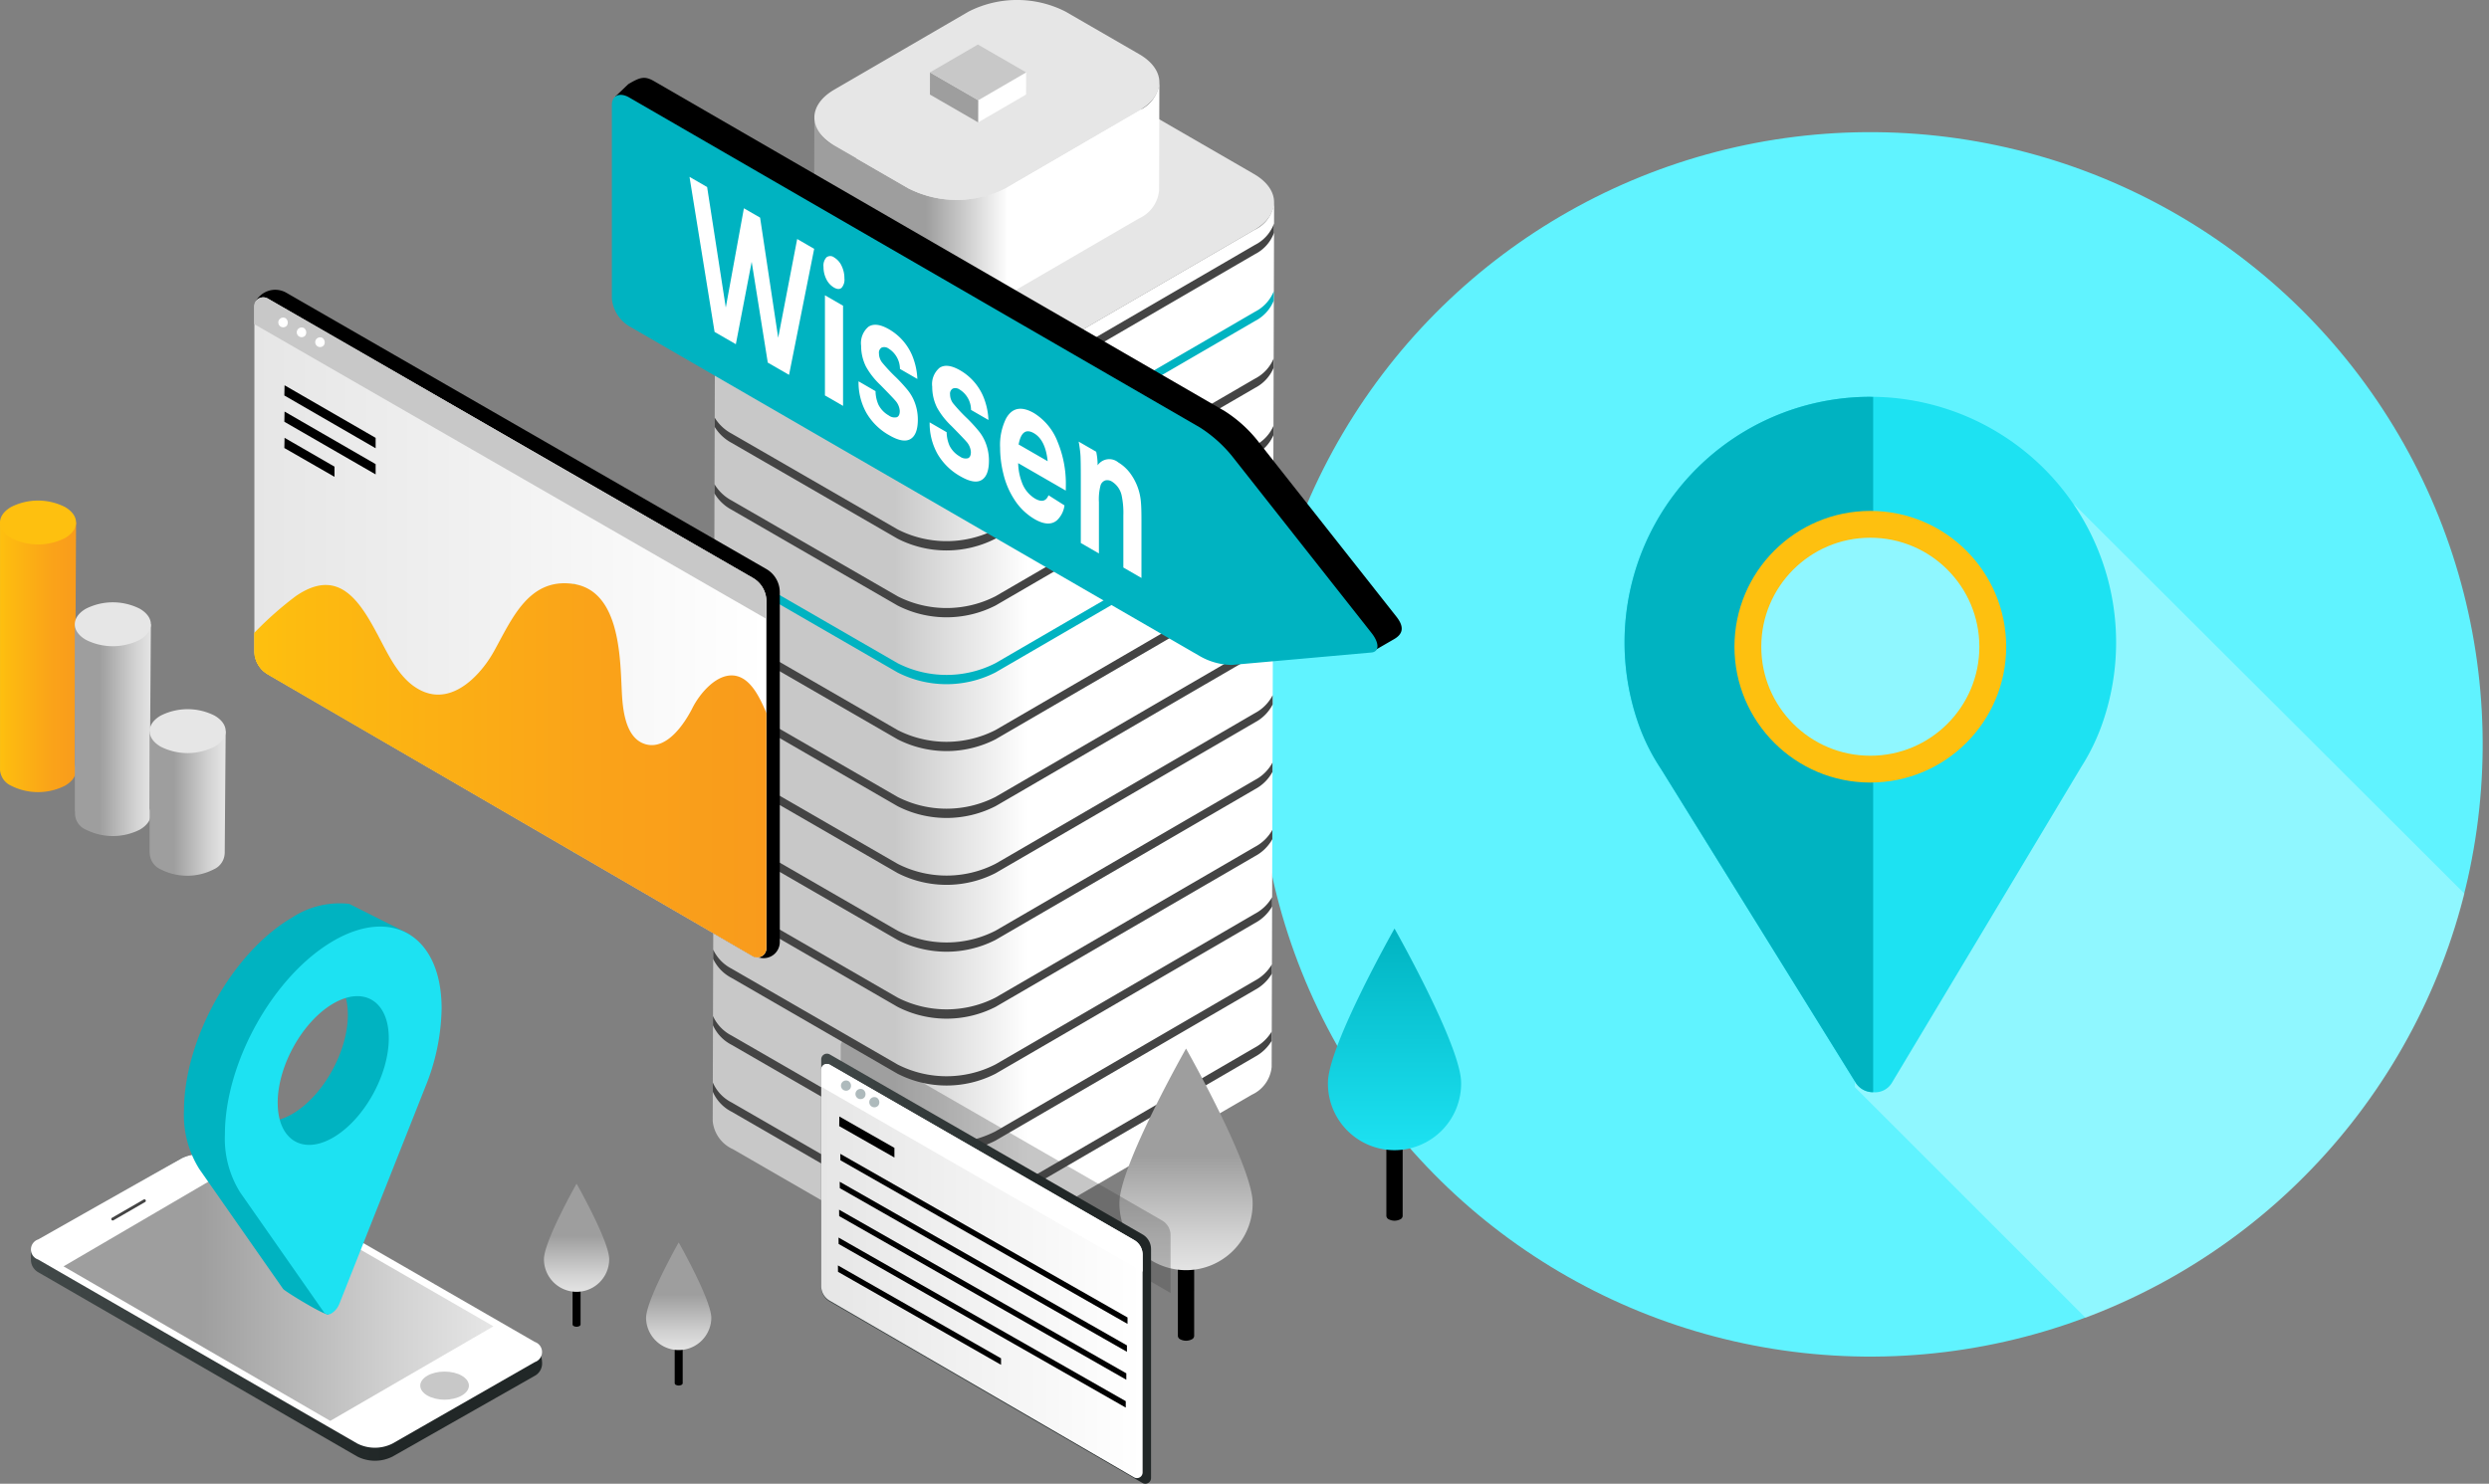 <svg xmlns="http://www.w3.org/2000/svg" xmlns:xlink="http://www.w3.org/1999/xlink" width="278.26" height="165.926" viewBox="0 0 278.26 165.926">
  <rect x="0" y="0" width="278.26" height="165.926" fill="#808080" stroke="none"/>
  <defs>
    <linearGradient id="linear-gradient" y1="0.5" x2="1" y2="0.5" gradientUnits="objectBoundingBox">
      <stop offset="0.324" stop-color="#c8c8c8"/>
      <stop offset="0.562" stop-color="#fff"/>
    </linearGradient>
    <linearGradient id="linear-gradient-2" y1="0.5" x2="1" y2="0.5" gradientUnits="objectBoundingBox">
      <stop offset="0.324" stop-color="#9e9e9e"/>
      <stop offset="0.562" stop-color="#fff"/>
    </linearGradient>
    <linearGradient id="linear-gradient-3" y1="0.5" x2="1" y2="0.5" gradientUnits="objectBoundingBox">
      <stop offset="0" stop-color="#e6e6e6"/>
      <stop offset="1" stop-color="#fff"/>
    </linearGradient>
    <linearGradient id="linear-gradient-4" y1="0.5" x2="1" y2="0.5" gradientUnits="objectBoundingBox">
      <stop offset="0" stop-color="#424949"/>
      <stop offset="0.431" stop-color="#2e3535"/>
      <stop offset="0.691" stop-color="#212727"/>
    </linearGradient>
    <linearGradient id="linear-gradient-5" y1="0.5" x2="1" y2="0.5" gradientUnits="objectBoundingBox">
      <stop offset="0.309" stop-color="#9e9e9e"/>
      <stop offset="0.317" stop-color="#9e9e9e"/>
      <stop offset="0.775" stop-color="#d2d2d2"/>
      <stop offset="1" stop-color="#e6e6e6"/>
    </linearGradient>
    <linearGradient id="linear-gradient-6" x1="0.5" y1="0.236" x2="0.5" y2="1.018" xlink:href="#linear-gradient-5"/>
    <linearGradient id="linear-gradient-7" x1="0.5" x2="0.5" y2="1" gradientUnits="objectBoundingBox">
      <stop offset="0" stop-color="#00b3c1"/>
      <stop offset="1" stop-color="#1de2f2"/>
    </linearGradient>
    <linearGradient id="linear-gradient-8" y1="0.5" x2="1" y2="0.5" gradientUnits="objectBoundingBox">
      <stop offset="0" stop-color="#fec00f"/>
      <stop offset="0.109" stop-color="#fdba10"/>
      <stop offset="0.656" stop-color="#faa319"/>
      <stop offset="1" stop-color="#f99b1c"/>
    </linearGradient>
    <linearGradient id="linear-gradient-9" x1="46.298" y1="0.236" x2="46.298" y2="1.018" xlink:href="#linear-gradient-5"/>
    <linearGradient id="linear-gradient-10" x1="49.421" y1="0.236" x2="49.421" y2="1.018" xlink:href="#linear-gradient-5"/>
    <linearGradient id="linear-gradient-11" x1="0" y1="0.5" x2="1" y2="0.5" xlink:href="#linear-gradient-4"/>
    <linearGradient id="linear-gradient-13" x1="0" y1="0.5" x2="1" y2="0.5" xlink:href="#linear-gradient-8"/>
    <linearGradient id="linear-gradient-14" x1="0" x2="1" xlink:href="#linear-gradient-5"/>
  </defs>
  <g id="Gruppe_4706" data-name="Gruppe 4706" transform="translate(-1271.059 -131.338)">
    <g id="Gruppe_4163" data-name="Gruppe 4163" transform="translate(1711.192 -140.388)">
      <circle id="Ellipse_28" data-name="Ellipse 28" cx="68.462" cy="68.462" r="68.462" transform="matrix(0.01, -1, 1, 0.01, -300.192, 422.746)" fill="#60f3ff"/>
      <path id="Pfad_662" data-name="Pfad 662" d="M-206.382,329.6l-13.314-5.167-21.965.955-5.73,7.641-1.273,15.917-1.91,3.5,20.056,28.332-.464,13.913,25.8,25.8a68.591,68.591,0,0,0,42.355-47.443Z" transform="translate(-1.793 -1.395)" fill="rgba(255,255,255,0.3)"/>
      <path id="Pfad_663" data-name="Pfad 663" d="M-220.557,318.72a27.448,27.448,0,0,0-9-1.484,27.464,27.464,0,0,0-27.393,27.536,27.469,27.469,0,0,0,1.57,9.084,22.571,22.571,0,0,0,2.488,4.975l21.793,35.127a2.291,2.291,0,0,0,1.94,1.045,2.189,2.189,0,0,0,2.09-1.045l21.2-35.376a23.284,23.284,0,0,0,2.387-4.975A27.463,27.463,0,0,0-220.557,318.72Zm-9,40.111a13.682,13.682,0,0,1-13.682-13.683,13.682,13.682,0,0,1,13.682-13.683,13.683,13.683,0,0,1,13.683,13.683A13.683,13.683,0,0,1-229.555,358.831Z" transform="translate(-1.563 -1.135)" fill="#1de2f2"/>
      <path id="Pfad_664" data-name="Pfad 664" d="M-229.158,358.811c-.133,0-.263.02-.4.02a13.682,13.682,0,0,1-13.682-13.683,13.682,13.682,0,0,1,13.682-13.683c.134,0,.264.016.4.02V317.251c-.132,0-.264-.016-.4-.015a27.464,27.464,0,0,0-27.393,27.535,27.469,27.469,0,0,0,1.57,9.084,22.57,22.57,0,0,0,2.488,4.975l21.793,35.127A2.291,2.291,0,0,0-229.158,395Z" transform="translate(-1.563 -1.135)" fill="#00b3c1"/>
      <circle id="Ellipse_29" data-name="Ellipse 29" cx="13.689" cy="13.689" r="13.689" transform="translate(-244.728 330.36)" fill="none" stroke="#fec00f" stroke-miterlimit="10" stroke-width="3"/>
    </g>
    <g id="Gruppe_4164" data-name="Gruppe 4164" transform="translate(11470.272 6234.981)">
      <g id="Gruppe_350" data-name="Gruppe 350" transform="translate(-10119.54 -6103.644)">
        <g id="Gruppe_339" data-name="Gruppe 339" transform="translate(0 7.526)">
          <g id="Gruppe_338" data-name="Gruppe 338">
            <path id="Pfad_118" data-name="Pfad 118" d="M452.655,82.375,423.891,99.091a11.939,11.939,0,0,1-10.833,0l-18.4-10.626a3.83,3.83,0,0,1-2.261-3.16l-.275,96.7a3.834,3.834,0,0,0,2.261,3.158l18.405,10.626a11.927,11.927,0,0,0,10.832,0l28.764-16.714a3.808,3.808,0,0,0,2.226-3.117l.275-96.7A3.8,3.8,0,0,1,452.655,82.375Z" transform="translate(-392.117 -64.175)" fill="url(#linear-gradient)"/>
            <g id="Gruppe_337" data-name="Gruppe 337" transform="translate(0.274)">
              <path id="Pfad_119" data-name="Pfad 119" d="M452.485,83.514c3,1.732,3.017,4.542.035,6.275L423.757,106.5a11.939,11.939,0,0,1-10.833,0l-18.4-10.626c-3-1.732-3.018-4.542-.035-6.275l28.762-16.716a11.943,11.943,0,0,1,10.835,0Z" transform="translate(-392.257 -71.588)" fill="#e6e6e6"/>
            </g>
          </g>
        </g>
        <g id="Gruppe_342" data-name="Gruppe 342" transform="translate(11.336)">
          <g id="Gruppe_341" data-name="Gruppe 341">
            <path id="Pfad_120" data-name="Pfad 120" d="M434.261,75.563l-15.015,8.727a11.943,11.943,0,0,1-10.835,0l-8.231-4.753a3.837,3.837,0,0,1-2.263-3.164l-.035,12.087a3.844,3.844,0,0,0,2.263,3.164l8.233,4.753a11.939,11.939,0,0,0,10.833,0l15.017-8.727a3.808,3.808,0,0,0,2.226-3.117l.033-12.087A3.8,3.8,0,0,1,434.261,75.563Z" transform="translate(-397.882 -63.233)" fill="url(#linear-gradient-2)"/>
            <g id="Gruppe_340" data-name="Gruppe 340" transform="translate(0.035)">
              <path id="Pfad_121" data-name="Pfad 121" d="M434.209,73.816c3,1.732,3.018,4.54.035,6.275l-15.015,8.727a11.943,11.943,0,0,1-10.835,0l-8.231-4.753c-3-1.732-3.022-4.546-.039-6.279l15.015-8.727a11.952,11.952,0,0,1,10.839,0Z" transform="translate(-397.9 -67.761)" fill="#e6e6e6"/>
            </g>
          </g>
        </g>
        <g id="Gruppe_343" data-name="Gruppe 343" transform="translate(0.01 24.995)">
          <path id="Pfad_122" data-name="Pfad 122" d="M394.1,90.04l18.566,10.721a12.048,12.048,0,0,0,10.931,0L452.614,83.9a4.347,4.347,0,0,0,2.128-2.389l0-1.036a4.332,4.332,0,0,1-2.128,2.389L423.6,99.723a12.043,12.043,0,0,1-10.929,0L394.1,89a5,5,0,0,1-1.848-1.717l0,1.038A5,5,0,0,0,394.1,90.04Z" transform="translate(-391.997 -80.472)" fill="#444"/>
          <path id="Pfad_123" data-name="Pfad 123" d="M394.11,93.8l18.566,10.721a12.048,12.048,0,0,0,10.931,0L452.624,87.66a4.427,4.427,0,0,0,2.106-2.3l0-1.036a4.42,4.42,0,0,1-2.106,2.3l-29.018,16.861a12.043,12.043,0,0,1-10.929,0L394.112,92.766a4.967,4.967,0,0,1-1.868-1.75l0,1.036A4.99,4.99,0,0,0,394.11,93.8Z" transform="translate(-392.008 -76.754)" fill="#00b3c1"/>
          <path id="Pfad_124" data-name="Pfad 124" d="M452.637,90.4,423.62,107.262a12.043,12.043,0,0,1-10.929,0L394.123,96.543a4.944,4.944,0,0,1-1.89-1.785l0,1.036a4.951,4.951,0,0,0,1.891,1.785L412.687,108.3a12.036,12.036,0,0,0,10.931,0l29.017-16.861a4.463,4.463,0,0,0,2.084-2.25l0-1.036A4.445,4.445,0,0,1,452.637,90.4Z" transform="translate(-392.019 -73.051)" fill="#444"/>
          <path id="Pfad_125" data-name="Pfad 125" d="M452.647,94.178l-29.018,16.863a12.044,12.044,0,0,1-10.929,0l-18.568-10.719a4.94,4.94,0,0,1-1.911-1.821l0,1.036a4.915,4.915,0,0,0,1.911,1.821L412.7,112.078a12.047,12.047,0,0,0,10.931,0l29.018-16.863a4.486,4.486,0,0,0,2.063-2.2l0-1.036A4.478,4.478,0,0,1,452.647,94.178Z" transform="translate(-392.028 -69.351)" fill="#444"/>
          <path id="Pfad_126" data-name="Pfad 126" d="M452.658,97.957,423.64,114.821a12.043,12.043,0,0,1-10.929,0L394.143,104.1a4.9,4.9,0,0,1-1.933-1.854l0,1.036a4.885,4.885,0,0,0,1.933,1.856l18.566,10.719a12.048,12.048,0,0,0,10.931,0l29.018-16.863a4.53,4.53,0,0,0,2.041-2.147l0-1.036A4.535,4.535,0,0,1,452.658,97.957Z" transform="translate(-392.039 -65.65)" fill="#00b3c1"/>
          <path id="Pfad_127" data-name="Pfad 127" d="M452.668,101.736,423.651,118.6a12.043,12.043,0,0,1-10.929,0l-18.568-10.721a4.828,4.828,0,0,1-1.953-1.89l0,1.036a4.847,4.847,0,0,0,1.955,1.89l18.566,10.721a12.048,12.048,0,0,0,10.931,0l29.017-16.863a4.571,4.571,0,0,0,2.019-2.1l0-1.036A4.577,4.577,0,0,1,452.668,101.736Z" transform="translate(-392.05 -61.949)" fill="#444"/>
          <path id="Pfad_128" data-name="Pfad 128" d="M452.679,105.516l-29.018,16.863a12.043,12.043,0,0,1-10.929,0l-18.568-10.721a4.8,4.8,0,0,1-1.974-1.933l0,1.036a4.818,4.818,0,0,0,1.976,1.933l18.566,10.721a12.048,12.048,0,0,0,10.931,0l29.017-16.863a4.612,4.612,0,0,0,2-2.047l0-1.036A4.61,4.61,0,0,1,452.679,105.516Z" transform="translate(-392.06 -58.249)" fill="#444"/>
          <path id="Pfad_129" data-name="Pfad 129" d="M452.689,109.295l-29.017,16.863a12.043,12.043,0,0,1-10.929,0l-18.568-10.721a4.752,4.752,0,0,1-2-1.984l0,1.036a4.741,4.741,0,0,0,2,1.984l18.566,10.721a12.047,12.047,0,0,0,10.931,0l29.017-16.863a4.646,4.646,0,0,0,1.976-2l0-1.036A4.675,4.675,0,0,1,452.689,109.295Z" transform="translate(-392.07 -54.548)" fill="#444"/>
          <path id="Pfad_130" data-name="Pfad 130" d="M452.7,113.075l-29.017,16.863a12.043,12.043,0,0,1-10.929,0l-18.568-10.721a4.721,4.721,0,0,1-2.018-2.033l0,1.036a4.7,4.7,0,0,0,2.018,2.033l18.566,10.72a12.047,12.047,0,0,0,10.931,0L452.7,114.111a4.727,4.727,0,0,0,1.956-1.945l0-1.038A4.7,4.7,0,0,1,452.7,113.075Z" transform="translate(-392.08 -50.848)" fill="#444"/>
          <path id="Pfad_131" data-name="Pfad 131" d="M452.71,116.854l-29.018,16.863a12.043,12.043,0,0,1-10.929,0L394.2,123a4.661,4.661,0,0,1-2.037-2.084l0,1.036a4.658,4.658,0,0,0,2.039,2.084l18.566,10.721a12.048,12.048,0,0,0,10.931,0l29.017-16.863a4.781,4.781,0,0,0,1.935-1.9l0-1.036A4.769,4.769,0,0,1,452.71,116.854Z" transform="translate(-392.091 -47.146)" fill="#444"/>
          <path id="Pfad_132" data-name="Pfad 132" d="M452.72,120.637,423.7,137.5a12.043,12.043,0,0,1-10.929,0L394.206,126.78a4.607,4.607,0,0,1-2.059-2.135l0,1.038a4.627,4.627,0,0,0,2.061,2.134l18.566,10.721a12.048,12.048,0,0,0,10.931,0l29.018-16.863a4.82,4.82,0,0,0,1.913-1.854l0-1.036A4.811,4.811,0,0,1,452.72,120.637Z" transform="translate(-392.102 -43.45)" fill="#444"/>
          <path id="Pfad_133" data-name="Pfad 133" d="M452.73,124.425l-29.018,16.861a12.043,12.043,0,0,1-10.929,0l-18.568-10.719a4.582,4.582,0,0,1-2.08-2.185l0,1.036a4.563,4.563,0,0,0,2.08,2.185l18.566,10.72a12.047,12.047,0,0,0,10.931,0l29.018-16.863a4.843,4.843,0,0,0,1.892-1.819l0-1.038A4.841,4.841,0,0,1,452.73,124.425Z" transform="translate(-392.112 -39.758)" fill="#444"/>
          <path id="Pfad_134" data-name="Pfad 134" d="M452.741,128.209l-29.018,16.863a12.043,12.043,0,0,1-10.929,0l-18.568-10.719a4.524,4.524,0,0,1-2.1-2.236l0,1.038a4.536,4.536,0,0,0,2.1,2.234l18.566,10.721a12.06,12.06,0,0,0,10.931,0l29.017-16.863a4.862,4.862,0,0,0,1.87-1.785l0-1.036A4.866,4.866,0,0,1,452.741,128.209Z" transform="translate(-392.122 -36.064)" fill="#444"/>
        </g>
        <g id="Gruppe_349" data-name="Gruppe 349" transform="translate(24.288 4.982)">
          <g id="Gruppe_348" data-name="Gruppe 348">
            <g id="Gruppe_347" data-name="Gruppe 347">
              <g id="Gruppe_344" data-name="Gruppe 344" transform="translate(5.39 3.112)">
                <path id="Pfad_135" data-name="Pfad 135" d="M412.576,71.877l-.007,2.479-5.359,3.114.007-2.479Z" transform="translate(-407.21 -71.877)" fill="#fff"/>
              </g>
              <g id="Gruppe_345" data-name="Gruppe 345" transform="translate(0 3.114)">
                <path id="Pfad_136" data-name="Pfad 136" d="M409.866,74.99l-.007,2.479-5.39-3.112.007-2.479Z" transform="translate(-404.469 -71.878)" fill="#9e9e9e"/>
              </g>
              <g id="Gruppe_346" data-name="Gruppe 346" transform="translate(0.007)">
                <path id="Pfad_137" data-name="Pfad 137" d="M415.221,73.406l-5.359,3.114-5.39-3.112,5.359-3.114Z" transform="translate(-404.473 -70.295)" fill="#c8c8c8"/>
              </g>
            </g>
          </g>
        </g>
      </g>
      <g id="Gruppe_357" data-name="Gruppe 357" transform="translate(-10170.8 -6071.238)">
        <path id="Pfad_156" data-name="Pfad 156" d="M345.729,101.58,292.06,70.68a2.485,2.485,0,0,0-3.584,1.326l-.015.043v38.888a2.969,2.969,0,0,0,1.616,2.5l54.241,31.492.794.136a1.808,1.808,0,0,0,2.115-1.783v-39.1A3.01,3.01,0,0,0,345.729,101.58Z" transform="translate(-288.461 -70.347)"/>
        <path id="Pfad_157" data-name="Pfad 157" d="M344.229,102.613,289.991,71.363a1.019,1.019,0,0,0-1.53.881V110.8a3.01,3.01,0,0,0,1.5,2.6L344.2,144.9a1.018,1.018,0,0,0,1.53-.88V105.216A3.01,3.01,0,0,0,344.229,102.613Z" transform="translate(-288.461 -70.38)" fill="url(#linear-gradient-3)"/>
        <g id="Gruppe_354" data-name="Gruppe 354" transform="translate(3.375 10.678)">
          <path id="Pfad_158" data-name="Pfad 158" d="M302.171,88.478l-10.206-5.9.024-1.141,10.182,5.879Z" transform="translate(-291.965 -81.435)"/>
        </g>
        <g id="Gruppe_355" data-name="Gruppe 355" transform="translate(3.375 13.618)">
          <path id="Pfad_159" data-name="Pfad 159" d="M302.171,91.516l-10.206-5.888.024-1.141,10.182,5.878Z" transform="translate(-291.965 -84.487)"/>
        </g>
        <g id="Gruppe_356" data-name="Gruppe 356" transform="translate(3.375 16.557)">
          <path id="Pfad_160" data-name="Pfad 160" d="M297.573,91.9l-5.608-3.222.024-1.141,5.584,3.224Z" transform="translate(-291.965 -87.539)"/>
        </g>
        <path id="Pfad_161" data-name="Pfad 161" d="M344.229,102.613,289.991,71.363a1.019,1.019,0,0,0-1.53.881v1.973l57.266,32.968v-1.97A3.01,3.01,0,0,0,344.229,102.613Z" transform="translate(-288.461 -70.38)" fill="#c8c8c8"/>
        <path id="Pfad_162" data-name="Pfad 162" d="M325.566,134.517l.211.122v-30.1c-.068-.013-.139-.026-.21-.038Z" transform="translate(-289.831 -71.609)" fill="#33fecc"/>
        <path id="Pfad_163" data-name="Pfad 163" d="M292.216,74.48a.544.544,0,1,1-.143-.834A.606.606,0,0,1,292.216,74.48Z" transform="translate(-288.562 -70.467)" fill="#fff"/>
        <path id="Pfad_164" data-name="Pfad 164" d="M294.358,75.627a.544.544,0,1,1-.144-.834A.606.606,0,0,1,294.358,75.627Z" transform="translate(-288.641 -70.509)" fill="#fff"/>
        <path id="Pfad_165" data-name="Pfad 165" d="M296.5,76.774a.544.544,0,1,1-.143-.834A.6.6,0,0,1,296.5,76.774Z" transform="translate(-288.72 -70.552)" fill="#fff"/>
      </g>
      <g id="Gruppe_366" data-name="Gruppe 366" transform="translate(-10195.755 -5974.562)">
        <path id="Pfad_179" data-name="Pfad 179" d="M244.025,180.7v.806a1.594,1.594,0,0,0,.8,1.379l35.691,20.621a4.372,4.372,0,0,0,3.927.007l15.934-9.05a1.569,1.569,0,0,0,.794-1.356h0a3.194,3.194,0,0,0-1.594-2.781l-34.828-20.151a4.4,4.4,0,0,0-3.933-.017L244.777,179.4A1.5,1.5,0,0,0,244.025,180.7Z" transform="translate(-244.025 -169.702)" fill="url(#linear-gradient-4)"/>
        <path id="Pfad_180" data-name="Pfad 180" d="M244.841,179.225a1.185,1.185,0,0,0-.009,2.249l35.679,20.576a4.374,4.374,0,0,0,3.927.007l15.918-9.112a1.192,1.192,0,0,0,0-2.258L264.79,170.174a4.4,4.4,0,0,0-3.933-.017Z" transform="translate(-244.025 -169.702)" fill="#fff"/>
        <ellipse id="Ellipse_24" data-name="Ellipse 24" cx="2.719" cy="1.57" rx="2.719" ry="1.57" transform="translate(43.525 24.302)" fill="#c8c8c8"/>
        <g id="Gruppe_365" data-name="Gruppe 365" transform="translate(8.982 5.035)">
          <path id="Pfad_181" data-name="Pfad 181" d="M253.514,177.3a.161.161,0,0,1-.081-.3l3.548-2.049a.162.162,0,0,1,.162.28l-3.548,2.048A.158.158,0,0,1,253.514,177.3Z" transform="translate(-253.352 -174.93)" fill="#444"/>
        </g>
        <path id="Pfad_182" data-name="Pfad 182" d="M247.812,182.311l18.09-10.578,29.972,17.282-18.245,10.575Z" transform="translate(-244.165 -169.777)" fill="url(#linear-gradient-5)"/>
      </g>
      <g id="Gruppe_379" data-name="Gruppe 379" transform="translate(-10074.065 -5986.383)">
        <path id="Pfad_221" data-name="Pfad 221" d="M420.389,138.644h-1.823v10.021a.455.455,0,0,0,.269.372,1.408,1.408,0,0,0,1.29,0,.444.444,0,0,0,.263-.372h0Z" transform="translate(-412.032 -116.522)"/>
        <path id="Pfad_222" data-name="Pfad 222" d="M430.134,144.643a7.446,7.446,0,1,1-14.891,0c0-4.112,7.447-17.249,7.447-17.249S430.134,140.531,430.134,144.643Z" transform="translate(-415.243 -127.394)" fill="url(#linear-gradient-6)"/>
      </g>
      <g id="Gruppe_380" data-name="Gruppe 380" transform="translate(-10050.757 -5999.805)">
        <path id="Pfad_223" data-name="Pfad 223" d="M432.243,131.819H430.42V141.84a.456.456,0,0,0,.267.372,1.425,1.425,0,0,0,1.292,0,.45.45,0,0,0,.263-.372h0Z" transform="translate(-423.886 -109.696)"/>
        <path id="Pfad_224" data-name="Pfad 224" d="M441.988,137.819a7.446,7.446,0,1,1-14.891,0c0-4.112,7.445-17.251,7.445-17.251S441.988,133.707,441.988,137.819Z" transform="translate(-427.097 -120.568)" fill="url(#linear-gradient-7)"/>
      </g>
      <path id="Pfad_586" data-name="Pfad 586" d="M345.523,118.458c-.634-1.4-1.631-3.5-3.406-3.709-1.983-.229-3.857,2.037-4.649,3.609-.884,1.757-2.872,4.75-5.246,4.069-2.359-.676-2.579-4.145-2.67-6.117-.18-3.923-.3-11.122-5.487-11.82-4.943-.665-6.816,4-8.8,7.555-1.438,2.58-4.464,5.867-7.81,4.523-2.359-.947-3.656-3.469-4.765-5.586-2.145-4.091-4.51-8.605-9.58-5.114a38.985,38.985,0,0,0-4.652,4.122v2.039a3.01,3.01,0,0,0,1.5,2.6l54.237,31.5a1.019,1.019,0,0,0,1.53-.88V118.962C345.659,118.793,345.6,118.62,345.523,118.458Z" transform="translate(-10459.26 -6142.844)" fill="url(#linear-gradient-8)"/>
      <g id="Gruppe_662" data-name="Gruppe 662" transform="translate(-10126.984 -5964.703)">
        <path id="Pfad_621" data-name="Pfad 621" d="M321.842,188.616h.893v4.908a.223.223,0,0,1-.131.183.7.7,0,0,1-.633,0,.218.218,0,0,1-.129-.183h0Z" transform="translate(-318.642 -177.781)"/>
        <path id="Pfad_622" data-name="Pfad 622" d="M318.519,185.815a3.647,3.647,0,0,0,7.293,0c0-2.015-3.647-8.449-3.647-8.449S318.519,183.8,318.519,185.815Z" transform="translate(-318.519 -177.366)" fill="url(#linear-gradient-9)"/>
      </g>
      <g id="Gruppe_663" data-name="Gruppe 663" transform="translate(-10138.401 -5971.276)">
        <path id="Pfad_623" data-name="Pfad 623" d="M309.988,181.791h.893V186.7a.222.222,0,0,1-.131.183.7.7,0,0,1-.632,0,.223.223,0,0,1-.13-.183h0Z" transform="translate(-306.788 -170.956)"/>
        <path id="Pfad_624" data-name="Pfad 624" d="M306.665,178.989a3.647,3.647,0,1,0,7.294,0c0-2.014-3.647-8.448-3.647-8.448S306.665,176.975,306.665,178.989Z" transform="translate(-306.665 -170.541)" fill="url(#linear-gradient-10)"/>
      </g>
      <g id="Gruppe_671" data-name="Gruppe 671" transform="translate(-10178.646 -6002.655)">
        <g id="Gruppe_669" data-name="Gruppe 669" transform="translate(0 0)">
          <path id="Pfad_636" data-name="Pfad 636" d="M278.417,182.678,284.885,159c1.183-2.991,1.134-6.578,1.134-9.3,0-1.605,1.385-4.473.986-5.687l-6.742-3.393a9.676,9.676,0,0,0-6.358,1.518c-6.679,3.882-12.113,13.589-12.113,21.64a11.343,11.343,0,0,0,1.708,6.488l9.371,13.413c.181.259,4.724,3.048,5.076,2.847Zm-10.723-22.439c0-2.2,1.68-4.254,2.93-6.349,1.1-1.85,1.673-3.812,3.281-4.747,3.431-1.993,6.211-.257,6.211,3.877s-2.78,9.1-6.211,11.095S267.694,164.374,267.694,160.239Z" transform="translate(-261.791 -140.531)" fill="#00b3c1"/>
        </g>
        <g id="Gruppe_670" data-name="Gruppe 670" transform="translate(4.577 2.626)">
          <path id="Pfad_637" data-name="Pfad 637" d="M266.544,166.506a11.34,11.34,0,0,0,1.708,6.487l9.371,13.413a.607.607,0,0,0,.858.093l.008,0a2.2,2.2,0,0,0,.858-1.074l9.615-24.266a24.153,24.153,0,0,0,1.809-8.728c0-8.051-5.435-11.443-12.113-7.561S266.544,158.454,266.544,166.506Zm5.9-3.54c0-4.134,2.78-9.1,6.211-11.095s6.211-.258,6.211,3.876-2.781,9.1-6.211,11.1S272.447,167.1,272.447,162.965Z" transform="translate(-266.544 -143.258)" fill="#1de2f2"/>
        </g>
      </g>
      <g id="Gruppe_2910" data-name="Gruppe 2910" transform="translate(-10130.808 -6094.937)">
        <g id="Gruppe_664" data-name="Gruppe 664" transform="translate(0)">
          <path id="Pfad_625" data-name="Pfad 625" d="M270.922,60a4.053,4.053,0,0,0,1.934,3.088L336.682,100c1.064.612,15.86,1.244,16.751,1.164l2.185-1.264c1-.588,1.121-1.379.241-2.5L340.217,77.566a15.038,15.038,0,0,0-3.534-3.143L272.856,37.508c-1.063-.612-1.581-.424-2.875.341l-1.44,1.379Z" transform="translate(-268.149 -37.143)"/>
          <path id="Pfad_626" data-name="Pfad 626" d="M268.134,61.9a4.051,4.051,0,0,0,1.934,3.088L333.895,101.9a7.346,7.346,0,0,0,3.554.97l15.6-1.39c.891-.08.9-1.058.019-2.175L337.429,79.467a15.082,15.082,0,0,0-3.535-3.144L270.068,39.409c-1.064-.613-1.934-.226-1.934.858Z" transform="translate(-268.134 -37.216)" fill="#00b3c1"/>
        </g>
      </g>
      <g id="Gruppe_2911" data-name="Gruppe 2911" transform="translate(-10122.128 -6083.864)">
        <path id="Pfad_630" data-name="Pfad 630" d="M277.145,48.641l1.969,1.136L281.2,63.253l2.025-11.1,1.81,1.044,2.024,13.439,2.122-11.047,1.9,1.1-2.809,14.093-2.378-1.37-1.8-11.273-1.769,9.213-2.378-1.371Z" transform="translate(-277.145 -48.641)" fill="#fff"/>
        <path id="Pfad_631" data-name="Pfad 631" d="M293.9,58a2.1,2.1,0,0,1,.824.937,3.152,3.152,0,0,1,.312,1.4,1.371,1.371,0,0,1-.316,1.05q-.316.277-.853-.031a2.175,2.175,0,0,1-.851-.935,3.014,3.014,0,0,1-.317-1.385,1.349,1.349,0,0,1,.333-1.057A.7.7,0,0,1,293.9,58Zm-1.041,4.223,2.025,1.168v11.2l-2.025-1.168Z" transform="translate(-277.719 -48.981)" fill="#fff"/>
        <path id="Pfad_632" data-name="Pfad 632" d="M303.34,71.875l-1.945-1.122a2.7,2.7,0,0,0-1.265-2.272.82.82,0,0,0-.772-.118.659.659,0,0,0-.308.658,1.688,1.688,0,0,0,.328.984,18.648,18.648,0,0,0,1.577,1.691,17.805,17.805,0,0,1,1.3,1.419,5,5,0,0,1,.676,1.1,5.4,5.4,0,0,1,.464,2.2q0,1.669-.809,2.169t-2.361-.4a6.781,6.781,0,0,1-2.582-2.518,6.983,6.983,0,0,1-.876-3.527l1.9,1.1a3.874,3.874,0,0,0,.321,1.508,2.87,2.87,0,0,0,1.16,1.211,1.07,1.07,0,0,0,.9.195c.22-.089.328-.321.328-.7a1.926,1.926,0,0,0-.529-1.191q-.238-.287-1.648-1.723a8.514,8.514,0,0,1-1.6-2.039,5.205,5.205,0,0,1-.544-2.34,2.382,2.382,0,0,1,.824-2.126q.841-.552,2.3.29a6.137,6.137,0,0,1,2.77,3.428A7.518,7.518,0,0,1,303.34,71.875Z" transform="translate(-277.87 -49.276)" fill="#fff"/>
        <path id="Pfad_633" data-name="Pfad 633" d="M311.592,76.636l-1.944-1.123a2.7,2.7,0,0,0-1.266-2.272.818.818,0,0,0-.771-.118.658.658,0,0,0-.308.658,1.671,1.671,0,0,0,.328.982,18.286,18.286,0,0,0,1.577,1.693,17.588,17.588,0,0,1,1.3,1.419,4.972,4.972,0,0,1,.677,1.1,5.4,5.4,0,0,1,.464,2.2q0,1.67-.809,2.169t-2.362-.394a6.794,6.794,0,0,1-2.581-2.519,6.984,6.984,0,0,1-.876-3.527l1.9,1.1a3.873,3.873,0,0,0,.321,1.508,2.873,2.873,0,0,0,1.16,1.212,1.073,1.073,0,0,0,.9.194c.22-.089.328-.321.328-.7a1.923,1.923,0,0,0-.529-1.191q-.24-.287-1.649-1.722a8.551,8.551,0,0,1-1.6-2.04,5.192,5.192,0,0,1-.544-2.34,2.38,2.38,0,0,1,.824-2.125q.841-.552,2.3.289a6.148,6.148,0,0,1,2.77,3.428A7.477,7.477,0,0,1,311.592,76.636Z" transform="translate(-278.174 -49.451)" fill="#fff"/>
        <path id="Pfad_634" data-name="Pfad 634" d="M320.54,84.718l-5.323-3.071a6.415,6.415,0,0,0,.4,2.107,3.5,3.5,0,0,0,1.489,1.861q1.1.633,1.505-.375l1.785,1.133a2.792,2.792,0,0,1-.833,1.661q-.919.793-2.513-.126a6.708,6.708,0,0,1-2.282-2.225,9.11,9.11,0,0,1-1.217-2.9,12.1,12.1,0,0,1-.352-2.862,6.662,6.662,0,0,1,.665-3.265q1.016-1.82,3.129-.6a6.53,6.53,0,0,1,2.642,3.227,12.246,12.246,0,0,1,.913,4.89C320.547,84.286,320.544,84.468,320.54,84.718Zm-2.025-3.286q-.24-2.385-1.545-3.136-1.329-.767-1.7,1.265Z" transform="translate(-278.476 -49.635)" fill="#fff"/>
        <path id="Pfad_635" data-name="Pfad 635" d="M322.317,79.381l1.961,1.132a7.016,7.016,0,0,1,.16,1.519,1.576,1.576,0,0,1,2.306-.327,4.656,4.656,0,0,1,1.465,1.4,6.246,6.246,0,0,1,1.073,3.1c.037.4.056,1.061.056,1.966V94.63l-2.024-1.168V87.638a9.315,9.315,0,0,0-.185-2.212,2.426,2.426,0,0,0-1.073-1.563.953.953,0,0,0-.768-.139.849.849,0,0,0-.521.546,6.091,6.091,0,0,0-.184,1.886v5.732l-2.025-1.168V83.538q0-1.979-.037-2.611A12.705,12.705,0,0,0,322.317,79.381Z" transform="translate(-278.813 -49.776)" fill="#fff"/>
      </g>
      <path id="Pfad_166" data-name="Pfad 166" d="M393.516,157.065l-34.974-20.131a.639.639,0,0,0-.959.553v12.047l6.771,3.933h0l.262.151,24.707,14.35.263-5.625,4.87,2.829V158.7A1.889,1.889,0,0,0,393.516,157.065Z" transform="translate(-10462.805 -6124.218)" fill="#414042" opacity="0.3"/>
      <g id="Gruppe_364" data-name="Gruppe 364" transform="translate(-10107.404 -5985.813)">
        <path id="Pfad_167" data-name="Pfad 167" d="M391.249,158.684l-34.974-20.13a.638.638,0,0,0-.959.552v25.449a1.889,1.889,0,0,0,.94,1.633l34.973,20.287a.639.639,0,0,0,.96-.553V160.316A1.889,1.889,0,0,0,391.249,158.684Z" transform="translate(-355.316 -138.466)" fill="url(#linear-gradient-11)"/>
        <path id="Pfad_168" data-name="Pfad 168" d="M390.307,159.356l-34.032-19.609a.638.638,0,0,0-.959.553v24.194a1.889,1.889,0,0,0,.94,1.632l34.032,19.765a.638.638,0,0,0,.959-.552V160.988A1.884,1.884,0,0,0,390.307,159.356Z" transform="translate(-355.316 -138.51)" fill="url(#linear-gradient-3)"/>
        <g id="Gruppe_358" data-name="Gruppe 358" transform="translate(2.131 11.203)">
          <path id="Pfad_169" data-name="Pfad 169" d="M389.641,169.116l-32.1-18.3-.01-.718,32.112,18.3Z" transform="translate(-357.529 -150.099)"/>
        </g>
        <g id="Gruppe_359" data-name="Gruppe 359" transform="translate(2.013 7.026)">
          <path id="Pfad_170" data-name="Pfad 170" d="M363.576,150.35l-6.17-3.512.011-1.077,6.159,3.51Z" transform="translate(-357.406 -145.761)"/>
        </g>
        <g id="Gruppe_360" data-name="Gruppe 360" transform="translate(2.065 14.323)">
          <path id="Pfad_171" data-name="Pfad 171" d="M389.572,172.356l-32.1-18.3-.01-.718,32.112,18.3Z" transform="translate(-357.46 -153.339)"/>
        </g>
        <g id="Gruppe_361" data-name="Gruppe 361" transform="translate(1.999 17.443)">
          <path id="Pfad_172" data-name="Pfad 172" d="M389.5,175.6l-32.1-18.3-.01-.718,32.112,18.3Z" transform="translate(-357.392 -156.578)"/>
        </g>
        <g id="Gruppe_362" data-name="Gruppe 362" transform="translate(1.933 20.563)">
          <path id="Pfad_173" data-name="Pfad 173" d="M389.435,178.835l-32.1-18.3-.01-.718,32.112,18.3Z" transform="translate(-357.323 -159.818)"/>
        </g>
        <g id="Gruppe_363" data-name="Gruppe 363" transform="translate(1.867 23.683)">
          <path id="Pfad_174" data-name="Pfad 174" d="M375.491,174.171l-18.226-10.4-.01-.718,18.236,10.394Z" transform="translate(-357.255 -163.058)"/>
        </g>
        <path id="Pfad_175" data-name="Pfad 175" d="M390.307,159.356l-34.032-19.609a.638.638,0,0,0-.959.553v1.907l35.931,20.686v-1.9A1.884,1.884,0,0,0,390.307,159.356Z" transform="translate(-355.316 -138.51)" fill="#fff"/>
        <path id="Pfad_176" data-name="Pfad 176" d="M358.633,142.5a.572.572,0,1,1-.179-.848A.617.617,0,0,1,358.633,142.5Z" transform="translate(-355.399 -138.582)" fill="#aebabc"/>
        <path id="Pfad_177" data-name="Pfad 177" d="M360.316,143.476a.572.572,0,1,1-.179-.847A.616.616,0,0,1,360.316,143.476Z" transform="translate(-355.46 -138.618)" fill="#aebabc"/>
        <path id="Pfad_178" data-name="Pfad 178" d="M361.919,144.427a.572.572,0,1,1-.179-.848A.617.617,0,0,1,361.919,144.427Z" transform="translate(-355.52 -138.653)" fill="#aebabc"/>
      </g>
      <g id="Gruppe_368" data-name="Gruppe 368" transform="translate(-10199.214 -6047.67)">
        <path id="Pfad_183" data-name="Pfad 183" d="M362.924,162.751h-8.5v27.7h0a2.112,2.112,0,0,0,1.241,1.738,6.681,6.681,0,0,0,6.02,0c1.1-.635,1.465-1.537,1.1-2.352Z" transform="translate(-354.42 -160.296)" fill="url(#linear-gradient-13)"/>
        <path id="Pfad_184" data-name="Pfad 184" d="M371.607,174.572h-8.5v20.937h.034a1.963,1.963,0,0,0,1.208,2.029,6.68,6.68,0,0,0,6.021,0c1.1-.636,1.465-1.539,1.1-2.355Z" transform="translate(-354.74 -160.733)" fill="url(#linear-gradient-14)"/>
        <path id="Pfad_185" data-name="Pfad 185" d="M361.682,164.4c1.656-.956,1.656-2.52,0-3.476a6.675,6.675,0,0,0-6.02,0c-1.655.955-1.655,2.519,0,3.476A6.681,6.681,0,0,0,361.682,164.4Z" transform="translate(-354.42 -160.202)" fill="#fec00f"/>
        <path id="Pfad_186" data-name="Pfad 186" d="M370.366,176.216c1.656-.956,1.656-2.52,0-3.477a6.683,6.683,0,0,0-6.021,0c-1.656.956-1.656,2.52,0,3.477A6.683,6.683,0,0,0,370.366,176.216Z" transform="translate(-354.74 -160.639)" fill="#e6e6e6"/>
        <g id="Gruppe_367" data-name="Gruppe 367" transform="translate(16.725 23.335)">
          <path id="Pfad_187" data-name="Pfad 187" d="M380.184,200.585l.106-13.6h-8.5v13.6h.01a2.047,2.047,0,0,0,1.217,1.849,6.524,6.524,0,0,0,5.948,0,2.047,2.047,0,0,0,1.217-1.849Z" transform="translate(-371.786 -184.526)" fill="url(#linear-gradient-5)"/>
          <path id="Pfad_188" data-name="Pfad 188" d="M379.049,188.625c1.656-.956,1.656-2.52,0-3.476a6.675,6.675,0,0,0-6.02,0c-1.655.955-1.655,2.519,0,3.476A6.681,6.681,0,0,0,379.049,188.625Z" transform="translate(-371.786 -184.432)" fill="#e6e6e6"/>
        </g>
      </g>
    </g>
  </g>
</svg>

